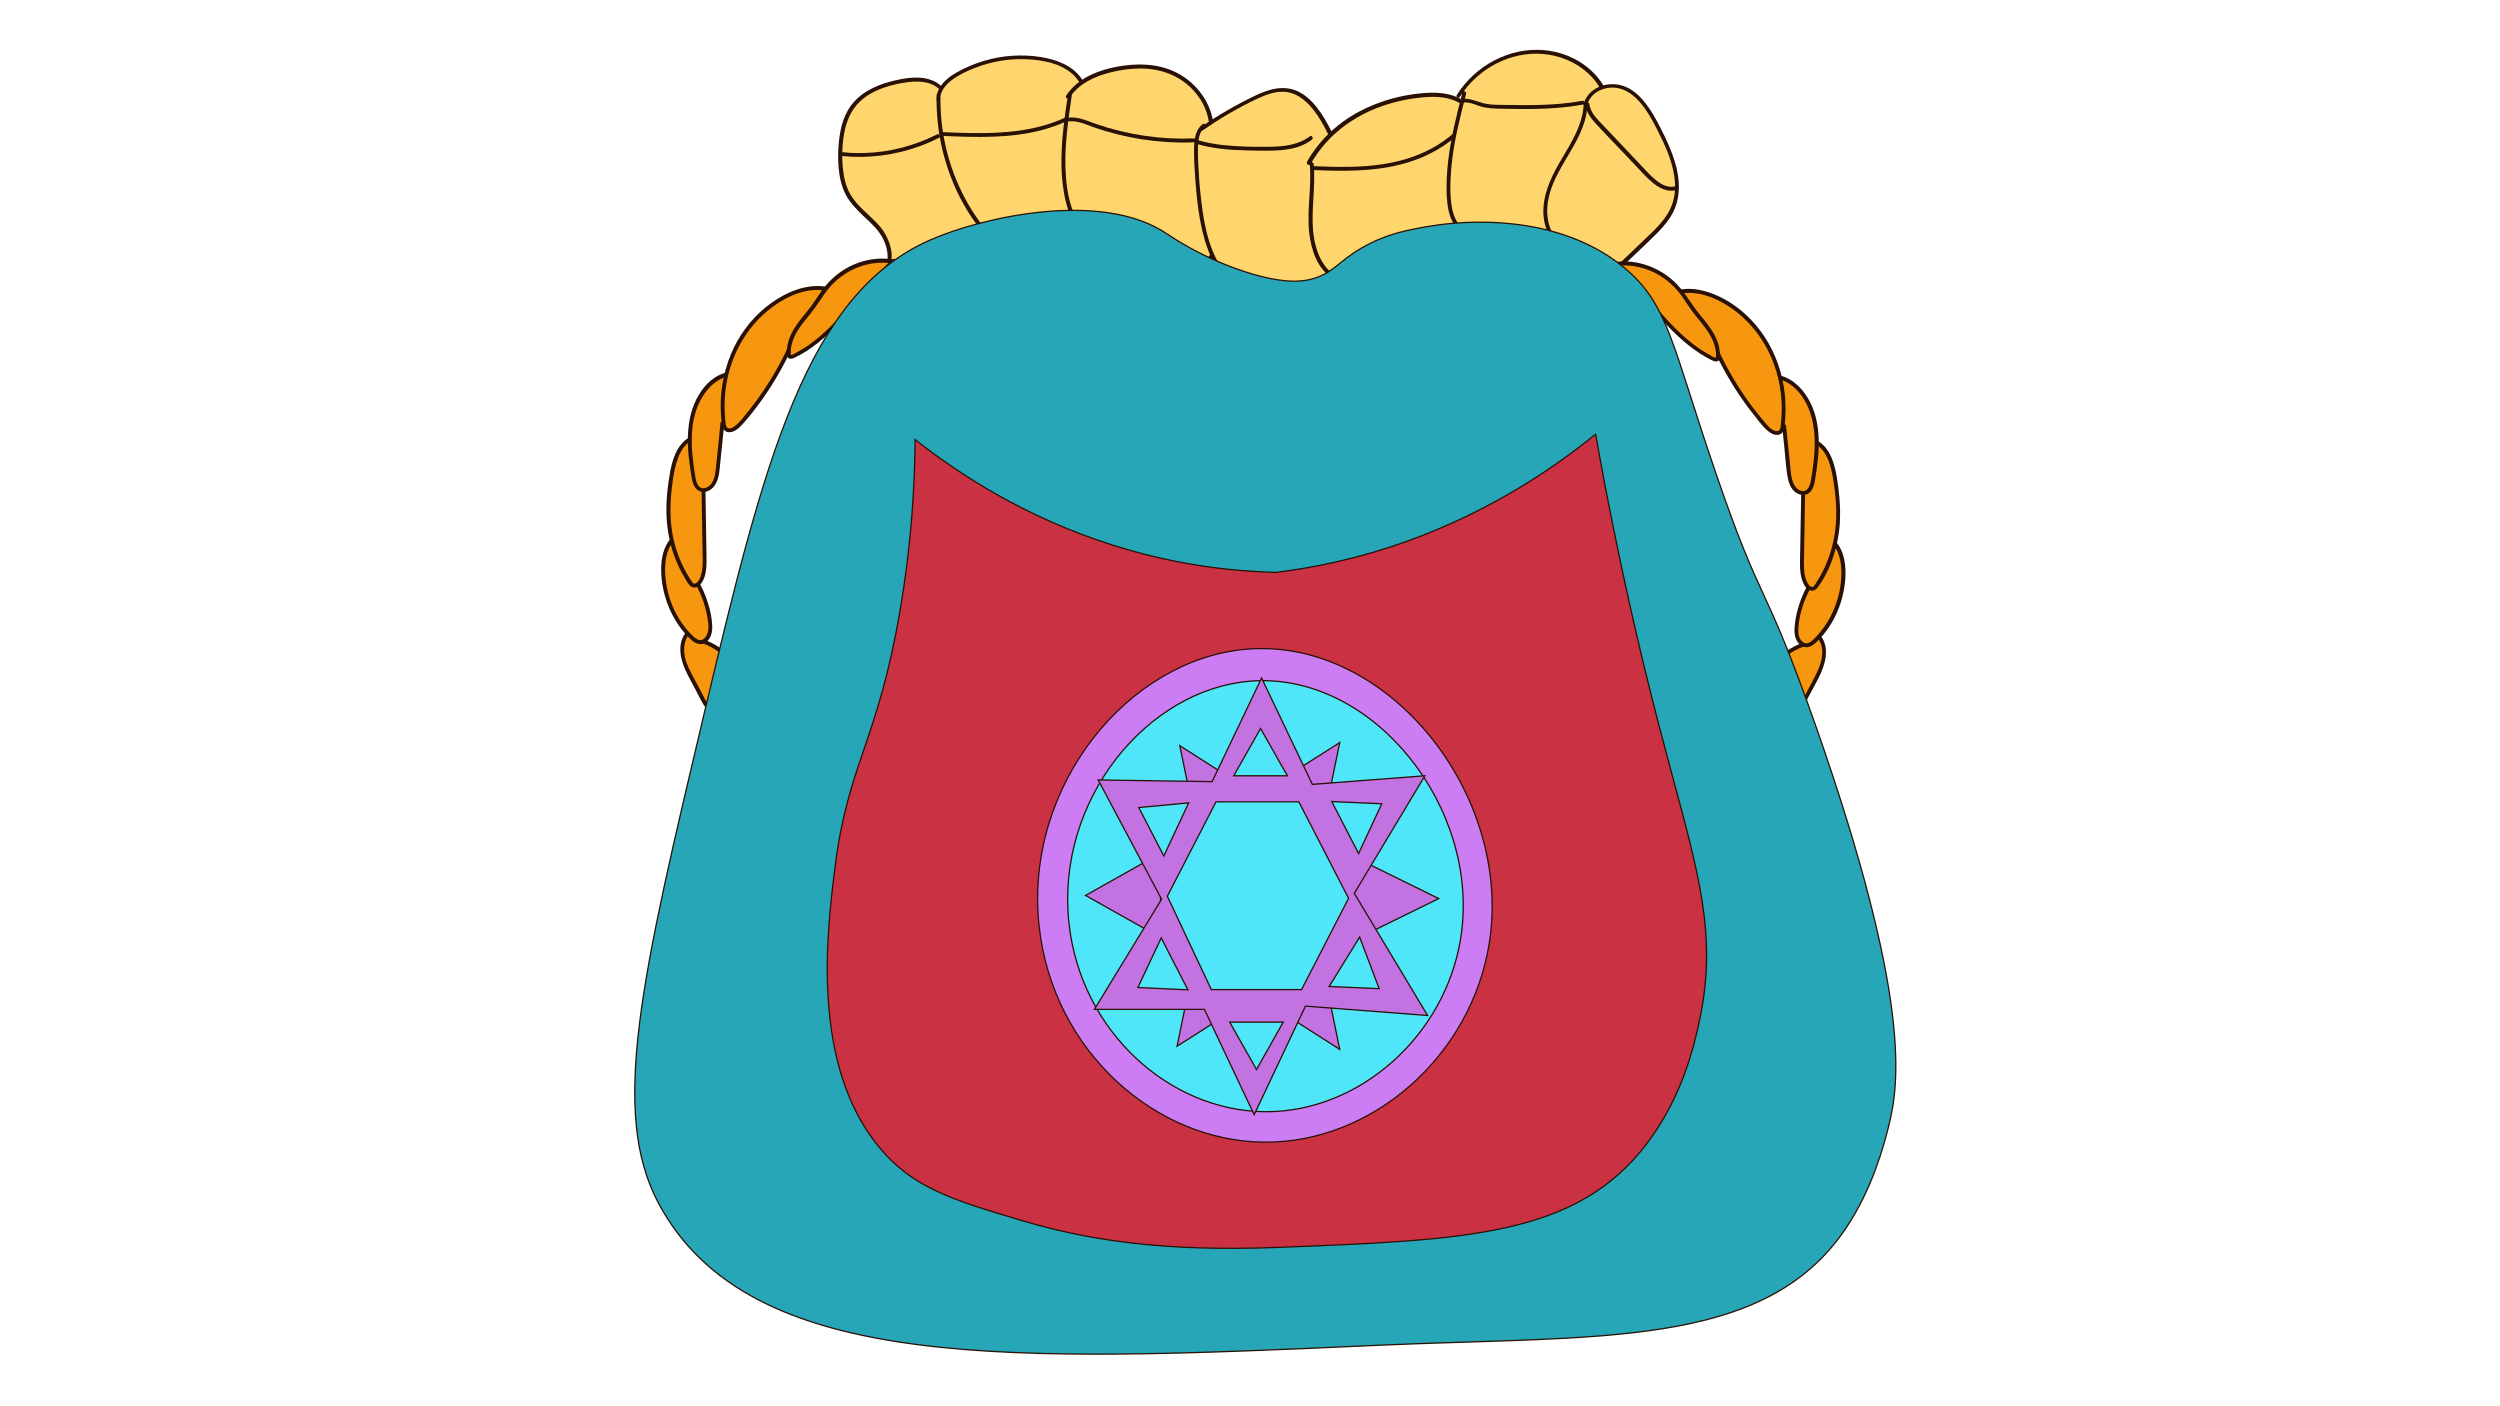 <?xml version="1.0" encoding="utf-8"?>
<!-- Generator: Adobe Illustrator 23.0.5, SVG Export Plug-In . SVG Version: 6.00 Build 0)  -->
<svg version="1.1" id="圖層_1" xmlns="http://www.w3.org/2000/svg" xmlns:xlink="http://www.w3.org/1999/xlink" x="0px" y="0px"
	 viewBox="0 0 1920 1080" style="enable-background:new 0 0 1920 1080;" xml:space="preserve">
<style type="text/css">
	.st0{fill:#FFD66D;}
	.st1{fill:#291105;}
	.st2{fill:#F7960F;}
	.st3{fill:#27A6B7;stroke:#291105;stroke-miterlimit:10;}
	.st4{fill:#CA3244;stroke:#291105;stroke-miterlimit:10;}
	.st5{fill:#CD7DF3;stroke:#291105;stroke-miterlimit:10;}
	.st6{fill:#50E6FA;stroke:#291105;stroke-miterlimit:10;}
	.st7{fill:#C272E1;stroke:#291105;stroke-miterlimit:10;}
</style>
<g>
	<g>
		<g>
			<path class="st0" d="M679.8,208c7-9.3,2.5-23.9-4.9-32.7c-7.4-8.8-17.3-15.1-23.2-25.3c-5.4-9.5-6.6-21.4-6.3-32.7
				c0.3-11.9,2.2-24.4,8.6-33.9c8.9-13.4,24.6-18.5,39.3-21.2c11.6-2.1,25.9-1.8,32.2,9.3c3.8,6.7,3.3,15.2,3.8,23.1
				c1.5,23.8,13.2,45.2,26.2,64c2.5,3.6,5.2,7.6,5.3,12.2c0.3,9-8.6,14.4-16.2,17.3c-18.5,7.2-37.3,13.3-56.3,18.1
				c-2.5,0.6-6.4-0.6-5.3-3.1"/>
			<g>
				<path class="st1" d="M681.1,208.7c7.5-10.2,2.5-24.9-4.6-33.9c-4.2-5.2-9.4-9.5-14.2-14.2c-4.9-4.8-9.3-10.1-11.7-16.6
					c-2.6-6.8-3.5-14.2-3.7-21.4c-0.2-7.2,0.2-14.5,1.7-21.6c1.4-6.8,3.9-13.5,8.2-19c3.9-5,9-8.8,14.6-11.6
					c5.6-2.8,11.6-4.6,17.6-5.9c5.6-1.2,11.3-2.1,17.1-1.8c5.3,0.3,10.9,1.7,14.9,5.5c5,4.7,6,11.7,6.3,18.2
					c0.4,7.3,0.7,14.5,2.3,21.7c1.6,7.1,3.9,13.9,6.8,20.5c2.9,6.7,6.4,13.1,10.2,19.4c1.9,3,3.8,6,5.8,9c2,3,4.3,5.8,5.7,9.1
					c6,14-12.4,20.1-22.1,23.7c-15.2,5.6-30.7,10.5-46.4,14.6c-1.3,0.3-2.6,0.8-4,0.5c-0.7-0.2-1.7-0.4-1.4-1.3
					c0.6-1.8-2.3-2.6-2.9-0.8c-1,2.8,1.5,4.7,4,5.1c1.5,0.2,2.9,0,4.3-0.4c2.1-0.5,4.2-1.1,6.3-1.7c8.2-2.2,16.3-4.7,24.4-7.4
					c8.1-2.7,16.1-5.6,24.1-8.7c5.4-2.1,11-4.9,14.6-9.6c1.8-2.3,2.9-5,3.1-8c0.3-3.6-1.1-7.1-2.9-10.2c-1.9-3.2-4.2-6.2-6.2-9.3
					c-2.1-3.2-4.1-6.4-6-9.6c-7.6-13.1-13.7-27.2-15.9-42.3c-1.1-7.5-0.4-15.2-2-22.7c-1.3-6.3-4.8-11.9-10.5-15
					c-10.6-5.8-24.3-3.1-35.3-0.2c-12.7,3.4-24.9,9.8-31.8,21.4c-3.8,6.4-5.8,13.7-6.8,21c-1,7.5-1.3,15.2-0.7,22.8
					c0.6,7.4,2.1,14.9,5.6,21.6c3.3,6.3,8.4,11.4,13.5,16.3c4.9,4.6,10.2,9.2,13.7,15c3.3,5.4,5.4,12,4.8,18.4
					c-0.3,3-1.4,5.7-3.2,8.1C677.3,208.8,679.9,210.3,681.1,208.7L681.1,208.7z"/>
			</g>
		</g>
		<g>
			<g>
				<path class="st1" d="M647.4,119.9c19.7,1.9,39.7-0.7,58.3-7.4c5.3-1.9,10.5-4.2,15.5-6.7c1.7-0.9,0.2-3.5-1.5-2.6
					c-17.4,8.8-36.6,13.8-56,14.3c-5.4,0.2-10.9,0-16.3-0.6C645.5,116.7,645.5,119.7,647.4,119.9L647.4,119.9z"/>
			</g>
		</g>
	</g>
	<g>
		<g>
			<path class="st0" d="M720.5,76.4c0-8.7,7.3-15.1,14.2-19.1c21.1-12.2,46-16.2,69.4-11.2c12.5,2.7,26.1,9.9,29,23.7
				c1.4,6.8-0.1,13.8-1.3,20.7c-3.6,21.2-3.6,43.1,0.1,64.3c1.4,8.2,2.5,18.6-3.9,22.8c-2.3,1.5-5,1.7-7.6,1.9
				c-16.5,1.2-33.1,2.4-49.6,3.5c-2.7,0.2-5.5,0.4-8.1-0.6c-3.1-1.2-5.6-4-7.8-6.7C732.4,147.9,720,110.4,720.8,73"/>
			<g>
				<path class="st1" d="M722,76.4c0-6.2,4.2-11.3,9-14.9c5.3-4,11.7-7,17.9-9.4c13.1-5.1,27.2-7.4,41.2-6.5
					c11.6,0.7,24.5,3.2,33.5,11.2c4.3,3.8,7.3,8.7,8.2,14.3c1.3,7.7-1,15.6-2.1,23.2c-2.3,15.7-2.7,31.7-1.1,47.5
					c0.4,3.8,0.9,7.6,1.5,11.4c0.5,3,1,6.1,1.2,9.2c0.3,4.8,0.2,11.3-4.5,14.1c-3.1,1.8-7.3,1.5-10.7,1.7c-4.1,0.3-8.1,0.6-12.2,0.9
					c-8.1,0.6-16.2,1.2-24.3,1.7c-4,0.3-8.1,0.8-12.1,0.8c-3.7,0-6.4-1.3-9-3.9c-4.6-4.7-8.4-10.5-12-16.1
					c-14.7-23.4-23-50.8-24.1-78.4c-0.1-3.4-0.2-6.8-0.1-10.2c0-1.9-3-1.9-3,0c-0.3,14.6,1.3,29.2,4.8,43.4
					c3.5,13.9,8.7,27.5,15.7,40c3.4,6.2,7.3,12.1,11.6,17.7c2.1,2.7,4.2,5.6,6.9,7.7c3.1,2.4,6.6,3.1,10.4,2.9
					c8.5-0.4,16.9-1.2,25.4-1.8c8.5-0.6,17-1.2,25.6-1.8c3.4-0.2,7-0.6,9.8-2.8c2.1-1.7,3.4-4.1,4.1-6.7c1.5-5.9,0.4-12.2-0.6-18
					c-2.7-16.3-3.2-33.1-1.6-49.6c0.4-4.1,0.9-8.2,1.6-12.2c0.7-4,1.5-8.1,1.9-12.2c0.6-6.9-0.5-13.7-4.5-19.5
					c-7-10-19.4-14.4-31-16.3c-14.5-2.3-29.5-1.3-43.6,2.9c-7.1,2.1-14,5-20.5,8.6c-5.4,3-10.8,6.9-13.9,12.5
					c-1.5,2.7-2.3,5.6-2.3,8.7C719,78.3,722,78.3,722,76.4L722,76.4z"/>
			</g>
		</g>
		<g>
			<g>
				<path class="st1" d="M724.4,104.4c25.5,1.1,51.7,2,76.5-4.7c7-1.9,13.8-4.4,20.3-7.6c1.7-0.8,0.2-3.4-1.5-2.6
					c-22.9,11.2-48.8,13.1-74,12.7c-7.1-0.1-14.2-0.4-21.3-0.7C722.4,101.3,722.4,104.3,724.4,104.4L724.4,104.4z"/>
			</g>
		</g>
	</g>
	<g>
		<g>
			<path class="st0" d="M820.1,74.2c7.8-11.7,20.9-17.4,33.7-20.4c14.4-3.4,29.7-4.2,43.7,1c14,5.2,26.5,16.9,31.1,32.6
				c4.4,15.1,1.1,31.4-0.1,47.3c-1.1,14.6-0.4,29.4,2.1,43.8c1.2,6.8,2.6,14.7-1.4,20c-4.6,6.3-13.4,4.9-20.5,3
				c-18.1-4.9-36.1-9.8-54.2-14.8c-8.3-2.3-17-4.7-23.5-11c-7-6.8-10.5-17.1-12.3-27.3c-4.5-25.1-0.8-51,3-76.2"/>
			<g>
				<path class="st1" d="M821.4,75c7.3-10.9,19.5-16.5,31.9-19.5c14.6-3.6,30.5-4.5,44.8,1.2c11.4,4.5,21.1,13.3,26.4,24.3
					c6.7,13.8,4.9,29.7,3.4,44.4c-0.8,7.9-1.4,15.9-1.4,23.8c0,8,0.7,16,1.8,24c0.5,3.7,1.3,7.4,1.8,11.1c0.4,3.2,0.6,6.6-0.3,9.7
					c-0.8,2.8-2.6,5.3-5.2,6.6c-2.5,1.2-5.4,1.3-8.1,1c-3.1-0.3-6-1.1-9-1.9c-4.1-1.1-8.2-2.2-12.2-3.3c-8-2.2-16-4.4-24-6.5
					c-7.6-2.1-15.2-3.9-22.7-6.3c-6.4-2-12.7-4.8-17.4-9.8c-4.6-4.9-7.4-11.3-9.2-17.7c-2.1-7.4-3.1-15.1-3.5-22.8
					c-1-16.3,0.8-32.6,3-48.7c0.6-3.9,1.1-7.9,1.7-11.8c0.3-1.9-2.6-2.7-2.9-0.8c-2.5,16.8-5,33.7-5.1,50.7
					c-0.1,8.4,0.5,16.8,1.9,25.2c1.2,7.1,3.1,14.3,6.6,20.6c3.4,6.2,8.4,11.2,14.8,14.4c6.6,3.3,13.9,5,21,6.9
					c16.6,4.5,33.2,9.3,49.9,13.6c5.6,1.4,12.2,2.5,17.4-0.5c6.1-3.5,7-10.9,6.4-17.3c-0.4-3.8-1.2-7.4-1.7-11.2
					c-0.6-4.2-1.1-8.4-1.4-12.6c-0.7-8.4-0.7-16.9-0.1-25.4c1.1-16.1,4.8-32.7,0.4-48.7C926.7,75,918,64.2,906.7,57.5
					c-13.1-7.8-28.8-9.2-43.7-7.1c-13.4,1.9-27.6,6.1-37.8,15.5c-2.4,2.2-4.6,4.8-6.4,7.5C817.7,75.1,820.3,76.6,821.4,75L821.4,75z
					"/>
			</g>
		</g>
		<g>
			<g>
				<path class="st1" d="M821.4,93.2c6.5-0.6,12.6,2.4,18.5,4.5c5.9,2.1,12,3.9,18,5.4c12.2,3.1,24.8,5.1,37.4,5.9
					c7.2,0.5,14.3,0.6,21.5,0.3c1.9-0.1,1.9-3.1,0-3c-25.4,1-50.8-2.8-74.8-11c-6.6-2.3-13.5-5.7-20.7-5
					C819.5,90.3,819.5,93.3,821.4,93.2L821.4,93.2z"/>
			</g>
		</g>
	</g>
	<g>
		<g>
			<path class="st0" d="M922.3,99.3c12.8-8.9,26.2-16.8,40.1-23.6c8.9-4.3,18.6-8.3,28.1-6.2c11.1,2.4,19.5,12.6,25.7,23.1
				c17.5,29.9,23.1,68.1,15.2,102.6c-1.2,5.4-2.8,10.8-5.7,15.3c-8.1,12.6-23.7,15-37.6,15.4c-14,0.5-28.9-0.2-40.8-8.7
				c-16.1-11.5-22.4-34.2-25.4-55.4c-2.2-15.4-3.4-31-3.6-46.5c-0.1-7,0.6-15.1,5.9-18.9"/>
			<g>
				<path class="st1" d="M923,100.6c13.4-9.3,27.5-17.7,42.2-24.6c7.1-3.3,15-6.4,23-5.3c6.7,0.9,12.5,4.9,17.1,9.7
					c4.8,5.1,8.6,11.1,11.9,17.2c3.4,6.3,6.3,13,8.6,19.8c4.7,13.8,7.2,28.4,7.6,43c0.2,7.3-0.2,14.7-1.1,21.9
					c-1,7.4-2.3,15.1-5.1,22.1c-2.4,6.2-6.7,11.2-12.4,14.4c-5.3,2.9-11.3,4.4-17.2,5.1c-6.5,0.8-13.2,0.9-19.7,0.7
					c-7.1-0.2-14.3-1.2-20.9-3.8c-12.4-4.8-20.6-15.6-25.5-27.6c-5.4-13.1-7.6-27.3-9.2-41.2c-1-8.5-1.6-17-2-25.5
					c-0.2-4.1-0.3-8.2-0.3-12.3c0-3.1,0.2-6.3,1-9.3c0.7-2.7,1.9-5.3,4.2-7c1.5-1.1,0-3.7-1.5-2.6c-5.3,4-6.4,10.9-6.6,17.1
					c-0.3,8.5,0.3,17.2,0.9,25.7c1.2,15.6,2.9,31.4,7.3,46.4c3.7,12.6,9.8,25.3,20.5,33.4c12.1,9.3,28,10.2,42.7,9.7
					c12.3-0.4,26.1-2.3,35.1-11.6c5.4-5.6,7.8-13,9.5-20.4c1.7-7.5,2.8-15.1,3.3-22.7c1-15.3-0.5-30.8-4.3-45.6
					c-3.7-14.4-9.5-28.6-17.9-40.9c-4-5.8-8.8-11.3-14.9-14.9c-6.6-4-14.2-4.7-21.7-3c-8.2,1.9-15.9,6-23.3,9.8
					c-7.6,4-15,8.2-22.2,12.8c-3.5,2.2-7,4.6-10.4,7C919.9,99.1,921.4,101.7,923,100.6L923,100.6z"/>
			</g>
		</g>
		<g>
			<g>
				<path class="st1" d="M918.9,110.5c12.2,3.6,25,4.7,37.7,5c6,0.2,12,0.3,18,0.2c5.4,0,10.8-0.3,16.1-1.3c6-1.1,11.9-3.4,16.8-7.1
					c1.5-1.1,0-3.8-1.5-2.6c-8.6,6.5-19.5,7.8-30,8c-11.9,0.2-24,0-35.9-1.2c-6.9-0.7-13.8-2-20.4-3.9
					C917.8,107.1,917,110,918.9,110.5L918.9,110.5z"/>
			</g>
		</g>
	</g>
	<g>
		<g>
			<path class="st0" d="M1005.3,125.2c18-32.2,52.7-48.7,86.5-51.9c10.4-1,21.5-0.7,30.7,4.9c13.8,8.5,20.1,27.5,19.5,45
				c-0.6,17.6-7,34.1-13.2,50.3c-5.2,13.4-11.1,27.7-22.5,34.6c-7.2,4.4-15.7,5.2-23.9,5.9c-9.1,0.8-18.2,1.6-27.4,2.4
				c-10.5,0.9-21.8,1.7-30.9-4.1c-12-7.6-16.9-24.4-17.4-39.9s2.2-31,0.8-46.4"/>
			<g>
				<path class="st1" d="M1006.6,126c6.7-11.9,15.9-22.1,27-30.1c10.8-7.8,23-13.4,35.8-16.9c6.3-1.8,12.7-3,19.2-3.8
					c7.3-0.9,14.9-1.3,22.1,0.1c6.9,1.4,13,4.7,17.8,9.9c4.4,4.8,7.4,10.8,9.3,17c4.5,14.7,2.8,30.1-1.3,44.7
					c-2.3,8-5.2,15.8-8.2,23.6c-2.6,6.7-5.2,13.5-8.6,19.9c-3.2,5.9-7.2,11.7-12.8,15.5c-6.4,4.4-14.2,5.7-21.8,6.4
					c-8.8,0.8-17.6,1.6-26.4,2.4c-7.7,0.7-15.7,1.7-23.4,0.3c-6.9-1.2-12.9-4.6-17.2-10.1c-4-5.1-6.5-11.3-8-17.6
					c-3.8-15.9-1.1-32.3-0.8-48.4c0.1-4.3,0-8.6-0.4-12.9c-0.2-1.9-3.2-1.9-3,0c1.6,17.6-2.4,35.3-0.4,52.9
					c1.5,13.1,6.3,27.8,18.2,35c6.8,4.1,14.8,4.9,22.5,4.6c8.9-0.3,17.7-1.4,26.5-2.2c8.4-0.7,17.1-1,25.3-3.2
					c7.2-2,13.3-6.1,17.9-11.9c4.6-5.7,7.9-12.3,10.7-19c3.2-7.4,6-15,8.7-22.7c5.5-15.5,9.6-32,7.3-48.5
					c-1.8-13.1-7.8-26.9-19.4-34.2c-6.8-4.2-14.8-5.6-22.7-5.6c-7.2,0-14.4,0.9-21.4,2.2c-13.5,2.6-26.7,7.3-38.7,14.2
					c-12.1,7-22.7,16.4-30.9,27.7c-2.1,2.9-4,5.8-5.7,8.9C1003,126.2,1005.6,127.7,1006.6,126L1006.6,126z"/>
			</g>
		</g>
		<g>
			<g>
				<path class="st1" d="M1008.2,130.6c17.4,0.7,34.9,1.1,52.3-1.3c14.9-2.1,29.7-6.5,42.8-14c7.3-4.2,14.1-9.4,20-15.5
					c1.3-1.4-0.8-3.5-2.1-2.1c-10.2,10.5-22.9,18.1-36.7,22.9c-15.2,5.3-31.3,7.2-47.3,7.5c-9.6,0.2-19.3-0.1-28.9-0.5
					C1006.3,127.5,1006.3,130.5,1008.2,130.6L1008.2,130.6z"/>
			</g>
		</g>
	</g>
	<g>
		<g>
			<path class="st0" d="M1119.9,73.6c17.6-27.9,52.1-40.8,81.1-30.2c11.4,4.1,22.1,11.8,28.8,22.9c6.7,11.1,9.1,25.9,4.5,38.3
				c-4.2,11.6-13.5,19.7-20.1,29.8c-10.6,16.2-15,38.4-30,49.3c-14.9,10.8-34.6,6.3-51.2-0.8c-5-2.2-10-4.6-13.7-9
				c-5.1-6.1-6.5-15-7-23.4c-1.4-26.7,5.3-53.1,11.9-78.8"/>
			<g>
				<path class="st1" d="M1121.2,74.4c6.8-10.8,16.4-19.6,27.8-25.5c10.8-5.6,23.1-8.4,35.3-7.5c13,0.9,25.8,6.1,35.4,14.9
					c10.6,9.8,16.7,24.1,15.3,38.6c-0.7,7.3-3.6,13.8-7.7,19.8c-4.1,6-9,11.3-13.1,17.2c-7.6,10.9-11.6,23.6-18,35.1
					c-3,5.4-6.7,10.6-11.6,14.5c-5.4,4.3-12,6.6-18.8,7c-7.1,0.4-14.2-0.9-21-3c-3.4-1.1-6.8-2.3-10.1-3.7c-3.3-1.4-6.6-2.9-9.6-5
					c-6.1-4.2-8.9-10.8-10.1-17.9c-1.4-7.9-1.3-16.2-0.8-24.2c0.9-17.1,4.6-34,8.7-50.6c1-4,2-8.1,3.1-12.1c0.5-1.9-2.4-2.7-2.9-0.8
					c-4.4,17.2-8.8,34.6-10.9,52.3c-1,8.8-1.5,17.8-1.1,26.7c0.4,7.3,1.4,15.1,5.2,21.5c4,6.7,10.8,10.1,17.7,13
					c6.9,2.9,14.1,5.2,21.5,6.3c7.1,1,14.5,0.8,21.3-1.7c6.4-2.4,11.9-6.6,16.2-11.9c8.5-10.6,12.6-23.9,19-35.8
					c3.4-6.4,7.8-12.1,12.4-17.8c4.7-5.8,9.2-11.9,11.7-19c5.1-14.2,1.6-30.8-7.1-42.8c-8.3-11.4-21.1-19.2-34.8-22.2
					c-12.5-2.8-25.7-1.7-37.7,2.7c-12.3,4.5-23.4,12.3-31.8,22.4c-2.1,2.5-4.1,5.2-5.8,8C1117.6,74.5,1120.2,76,1121.2,74.4
					L1121.2,74.4z"/>
			</g>
		</g>
		<g>
			<g>
				<path class="st1" d="M1123.5,78.8c5.6-0.9,11.1,2.6,16.5,3.7c6,1.1,12.1,1,18.2,1.1c12.3,0.2,24.7,0.3,37-0.7
					c6.9-0.5,13.8-1.4,20.7-2.6c1.9-0.4,1.1-3.2-0.8-2.9c-12.2,2.3-24.5,3.1-36.9,3.3c-6.2,0.1-12.3,0-18.5-0.1
					c-6.1-0.1-12.4,0.2-18.4-0.9c-6.3-1.1-12.1-4.7-18.6-3.7C1120.8,76.2,1121.6,79.1,1123.5,78.8L1123.5,78.8z"/>
			</g>
		</g>
	</g>
	<g>
		<g>
			<path class="st0" d="M1217.5,80.2c3.9-13.7,20.8-17.8,32.3-11.5c11.5,6.3,18.8,19.2,25.1,31.7c9,17.7,17.5,38.9,10.5,57.7
				c-3.7,10-11.3,17.4-18.6,24.4c-7.7,7.4-15.4,14.8-23.1,22.2c-2.2,2.1-4.5,4.3-7.3,5.2c-4.7,1.5-9.6-0.8-14-3.1
				c-14.8-7.8-30.6-18.4-34.6-36.2c-3.6-16.2,4-32.6,12.2-46.5s17.6-28.3,17.9-45"/>
			<g>
				<path class="st1" d="M1218.9,80.6c2.6-9,11.6-13.7,20.5-13.3c10.7,0.5,18.9,8.7,24.6,17.1c3.4,5,6.3,10.3,9,15.7
					c3,5.9,5.8,11.8,8.2,18c4.5,11.9,7.3,25.2,3.4,37.6c-3.8,12.2-13.9,20.9-22.9,29.5c-5.2,5-10.4,10-15.7,15
					c-2.5,2.4-4.8,5.1-7.7,7c-2.8,1.9-5.8,2-9,1.1c-3-0.9-5.9-2.5-8.6-4c-2.4-1.3-4.7-2.6-7-4.1c-4.6-2.9-9-6.1-12.9-9.9
					c-3.8-3.7-7-7.9-9.2-12.7c-2.6-5.6-3.6-11.7-3.3-17.9c1.5-26.7,24.6-45.7,29.9-71.3c0.6-3.1,1-6.2,1.1-9.3c0-1.9-3-1.9-3,0
					c-0.3,13.6-6.8,25.8-13.6,37.3c-7,11.8-14.4,23.9-16.7,37.7c-1.1,6.6-1,13.4,1,19.9c1.7,5.5,4.6,10.4,8.3,14.8
					c7.3,8.7,17.4,14.9,27.5,20c3.1,1.6,6.5,3.1,10.1,3.2c3.3,0.1,6.2-1.3,8.7-3.3c2.9-2.3,5.4-5,8.1-7.6c2.7-2.6,5.5-5.2,8.2-7.8
					c5.2-5,10.4-9.8,15.4-14.9c4.4-4.5,8.6-9.5,11.5-15.1c6.3-12.2,5.4-26.2,1.5-39c-2-6.6-4.7-13.1-7.7-19.3
					c-2.8-5.8-5.7-11.6-9-17.1c-5.7-9.5-13.7-19.8-25-22.5c-9.2-2.2-19.7,0.5-25.4,8.3c-1.4,1.9-2.4,4.1-3.1,6.4
					C1215.5,81.6,1218.4,82.4,1218.9,80.6L1218.9,80.6z"/>
			</g>
		</g>
		<g>
			<g>
				<path class="st1" d="M1217.5,80.1c0.7,6,4.3,10.8,8.3,15.1c4.8,5.2,9.7,10.3,14.6,15.4c5,5.2,9.9,10.5,14.9,15.7
					c4.6,4.8,9,10,14.2,14.2c4.9,4,10.9,7.1,17.4,5.6c1.9-0.4,1.1-3.3-0.8-2.9c-5.3,1.2-10.4-1.6-14.4-4.9
					c-4.8-3.9-8.9-8.7-13.1-13.1c-9.4-9.9-18.7-19.8-28.1-29.7c-4.2-4.4-9.1-9.2-9.8-15.5C1220.3,78.2,1217.3,78.1,1217.5,80.1
					L1217.5,80.1z"/>
			</g>
		</g>
	</g>
	<g>
		<g>
			<path class="st2" d="M527.8,486.8c-3.7,4.6-4.4,11.5-3.3,17.5s4.1,11.5,6.9,16.8c2.9,5.5,5.8,10.9,8.7,16.4
				c2.3,4.4,5.1,9.2,9.5,10.5c3.4,1,7.1-0.3,9.8-2.9s4.3-6.2,5.3-10c2.8-10.9-0.1-23.5-7.2-31.5c-4.9-5.5-11.5-8.8-18.1-11.2"/>
			<g>
				<path class="st1" d="M526.7,485.8c-6.6,8.4-4.4,19.8-0.3,28.8c2.4,5.3,5.3,10.4,8,15.5c2.5,4.7,4.7,9.8,7.9,14
					c2.8,3.7,6.6,6.4,11.4,5.6c4.9-0.8,8.6-4.8,10.6-9.2c4.1-8.8,3.8-19.5,0.1-28.4c-2.1-5.1-5.3-9.6-9.6-13.1
					c-4.5-3.7-9.7-6.2-15.1-8.1c-1.8-0.7-2.6,2.2-0.8,2.9c8.5,3.1,16.5,7.8,21,15.9c4.2,7.5,5.4,16.7,3.3,25
					c-1.1,4.3-3.2,8.9-7.3,11.1c-1.8,1-3.9,1.4-5.9,0.8c-1.8-0.5-3.3-1.9-4.5-3.3c-3-3.5-4.9-8.1-7.1-12.2c-2.5-4.6-5-9.3-7.4-13.9
					c-2.5-4.8-4.8-9.9-5.4-15.3c-0.5-4.8,0.1-10.2,3.2-14.1C530,486.4,527.9,484.3,526.7,485.8L526.7,485.8z"/>
			</g>
		</g>
		<g>
			<path class="st2" d="M517,413.8c-6.3,6.5-8.1,16.9-7.6,26.5c0.9,18.9,9,37.2,21.9,49.4c1.8,1.7,3.8,3.3,6.2,3.5
				c3.2,0.2,6-2.7,7.2-6c1.1-3.3,0.9-7,0.5-10.6c-1.4-10.4-4.8-20.5-9.9-29.3"/>
			<g>
				<path class="st1" d="M515.9,412.8c-6.5,6.7-8.3,16.6-8.1,25.6c0.1,9.7,2.3,19.5,6.1,28.5c3.7,8.7,9,16.8,15.8,23.4
					c3.3,3.2,7.6,6.1,12.1,3.2c4.2-2.8,5.4-8,5.2-12.8c-0.2-5.9-1.5-11.9-3.3-17.6c-1.8-5.8-4.2-11.3-7.2-16.5
					c-1-1.7-3.6-0.2-2.6,1.5c4.9,8.4,8.1,17.8,9.6,27.4c0.7,4.4,1.3,9.8-1.5,13.6c-1.1,1.5-2.8,2.8-4.7,2.5c-2.2-0.3-4-2.1-5.5-3.5
					c-12.6-12.1-19.8-29.5-20.9-46.8c-0.5-9.1,0.5-19.6,7.2-26.5C519.4,413.5,517.3,411.4,515.9,412.8L515.9,412.8z"/>
			</g>
		</g>
		<g>
			<path class="st2" d="M529.8,337.4c-9.5,5.5-12.9,18.7-14.6,30.5c-1.4,9.9-2.4,20-1.8,30.1c1,17.8,6.8,35.2,16.4,49.3
				c0.6,0.8,1.2,1.7,2,2.2c2.3,1.2,4.9-1.1,6.3-3.5c3-5.7,3-12.7,2.9-19.3c-0.3-16.6-0.5-33.1-0.8-49.7"/>
			<g>
				<path class="st1" d="M529.1,336.1c-9.8,5.8-13.1,18-14.8,28.5c-2.4,14-3.5,28.4-1.4,42.5c1.9,13.2,6.4,26.1,13.4,37.4
					c1.4,2.3,3.1,5.9,5.9,6.6c2.9,0.8,5.5-1.6,6.9-3.8c3.5-5.5,3.6-12.7,3.5-19c-0.2-17.1-0.6-34.3-0.8-51.4c0-1.9-3-1.9-3,0
					c0.2,14.3,0.5,28.7,0.7,43c0.1,6.5,0.7,13.3-0.6,19.7c-0.6,2.7-1.5,5.8-3.6,7.7c-0.9,0.8-2,1.4-3,0.5c-1.1-0.9-1.9-2.6-2.7-3.8
					c-6.6-10.4-11.1-22.2-13.2-34.4c-2.4-13.4-1.6-27,0.3-40.5c0.8-6,2-11.9,4.1-17.6c2-5.2,5.1-10.1,9.9-13
					C532.2,337.8,530.7,335.2,529.1,336.1L529.1,336.1z"/>
			</g>
		</g>
		<g>
			<path class="st2" d="M558,287.5c-13.4,3.5-23,17.5-26.4,32.4c-3.4,14.9-1.6,30.6,0.8,45.7c0.6,3.5,1.4,7.3,4,9.4
				c3.5,2.8,8.8,0.7,11.3-3.3c2.6-3.9,3.1-9,3.6-13.8c1.1-11.1,2.2-22.1,3.4-33.2"/>
			<g>
				<path class="st1" d="M557.6,286.1c-9.2,2.4-16.3,9.3-21,17.3c-5.7,9.5-7.9,20.5-8.3,31.5c-0.2,6.3,0.2,12.7,1,19
					c0.4,3.1,0.8,6.1,1.3,9.1c0.4,2.7,0.7,5.4,1.6,7.9c0.8,2.3,2,4.5,4.1,5.8c1.9,1.2,4.2,1.3,6.3,0.8c4.9-1.4,7.6-5.8,8.9-10.4
					c0.8-2.9,1.1-6,1.4-9c0.4-3.6,0.7-7.3,1.1-10.9c0.8-7.4,1.5-14.9,2.3-22.3c0.2-1.9-2.8-1.9-3,0c-1.2,11.8-2.2,23.7-3.6,35.5
					c-0.5,4.5-1.4,10.1-5.3,13c-1.5,1.1-3.4,1.9-5.3,1.5c-2.1-0.5-3.3-2.4-4-4.2c-0.8-2.3-1.1-4.7-1.5-7.1c-0.5-2.8-0.9-5.7-1.2-8.6
					c-0.7-5.7-1.2-11.4-1.1-17.1c0-10.3,1.6-20.8,6.4-30c4.4-8.5,11.3-16.2,20.8-18.7C560.3,288.5,559.5,285.6,557.6,286.1
					L557.6,286.1z"/>
			</g>
		</g>
		<g>
			<path class="st2" d="M635.7,221.9c-9.7-2.1-19.9,0.1-29.1,4.3c-17.1,7.7-31.7,22-40.8,39.9c-9.1,17.9-12.6,39.3-9.8,59.6
				c0.1,1.1,0.3,2.2,0.9,3.1c1.4,2.1,4.3,2,6.4,0.9c2.9-1.4,5.1-3.9,7.3-6.5c14-16.3,26-34.8,35.5-54.8"/>
			<g>
				<path class="st1" d="M636.1,220.5c-15.6-3.3-31.7,3.5-44.2,12.5c-11.9,8.6-21.5,20.3-28,33.4c-7.2,14.6-10.7,31.1-10.4,47.4
					c0.1,4.1,0.4,8.2,1,12.3c0.3,1.8,0.7,3.5,2.2,4.7c1.2,1,2.7,1.3,4.2,1.1c3.7-0.4,6.7-3.2,9.1-5.8c2.8-3,5.3-6.2,7.9-9.4
					c10.3-13,19.2-27,26.6-41.8c0.9-1.9,1.9-3.8,2.8-5.7c0.8-1.7-1.8-3.3-2.6-1.5c-6.7,14.2-14.7,27.7-24,40.3
					c-2.3,3.1-4.6,6.2-7,9.1c-2.4,3-4.8,6.1-7.6,8.7c-1.6,1.5-5.8,4.9-7.9,2.3c-1.1-1.3-1-3.9-1.2-5.5c-0.2-1.9-0.3-3.8-0.4-5.7
					c-0.8-15.3,1.9-30.9,8.1-45c5.6-12.8,14.1-24.4,24.9-33.3c10.9-9,25.3-16.5,39.8-15.9c2,0.1,3.9,0.3,5.8,0.7
					C637.2,223.8,638,220.9,636.1,220.5L636.1,220.5z"/>
			</g>
		</g>
		<g>
			<path class="st2" d="M688.8,201.3c-20-4.8-42.1,3.7-55.4,21.1c-3,4-5.6,8.3-8.5,12.4c-4.2,5.7-9,10.8-12.9,16.8
				c-3.9,6-6.8,13.2-6.3,20.5c0,0.4,0.1,0.7,0.2,1.1c0.6,1.1,2,0.8,3,0.3c31.4-14.7,51-49.3,77.4-73.4"/>
			<g>
				<path class="st1" d="M689.2,199.9c-14.3-3.3-29.5-0.2-41.8,7.7c-6.5,4.2-12,9.6-16.5,15.9c-2.7,3.8-5.1,7.8-7.9,11.6
					c-2.7,3.6-5.6,6.9-8.3,10.4c-5.2,6.7-9.8,14.4-10.4,23.1c-0.1,1.7-0.5,4.4,0.7,5.9c1.2,1.4,3.1,1.1,4.6,0.5
					c3.3-1.5,6.5-3.3,9.5-5.2c12.7-8.1,23.3-19,33.2-30.2c10.2-11.5,19.9-23.6,31-34.4c1.4-1.3,2.8-2.7,4.2-3.9
					c1.4-1.3-0.7-3.4-2.1-2.1c-10.8,9.9-20.2,21.1-29.7,32.2c-9.4,10.8-19,21.6-30.3,30.4c-2.8,2.2-5.6,4.2-8.6,6
					c-1.5,0.9-3,1.8-4.5,2.6c-1.4,0.7-3,1.9-4.5,2.2c-0.1,0-0.2,0.1-0.4,0.1c-0.3-0.1,0.1,0.2,0-0.1c-0.1-0.4-0.1-1-0.1-1.5
					c0-1,0-2,0.1-3c0.2-2,0.7-4,1.3-5.9c1.3-3.9,3.3-7.5,5.6-10.9c2.4-3.5,5.1-6.7,7.8-10c2.7-3.4,5.3-6.9,7.7-10.5
					c2.3-3.4,4.5-6.9,7.3-10c2.3-2.7,4.9-5.2,7.7-7.4c10.8-8.6,25-13,38.8-11.3c1.7,0.2,3.3,0.5,5,0.9
					C690.2,203.2,691,200.3,689.2,199.9L689.2,199.9z"/>
			</g>
		</g>
	</g>
	<g>
		<g>
			<path class="st2" d="M1397.2,489.2c3.7,4.6,4.4,11.5,3.3,17.5c-1.2,6.1-4.1,11.5-6.9,16.8c-2.9,5.5-5.8,10.9-8.7,16.4
				c-2.3,4.4-5.1,9.2-9.5,10.5c-3.4,1-7.1-0.3-9.8-2.9s-4.3-6.2-5.3-10c-2.8-10.9,0.1-23.5,7.2-31.5c4.9-5.5,11.5-8.8,18.1-11.2"/>
			<g>
				<path class="st1" d="M1396.1,490.3c5.9,7.5,3.1,18.2-0.6,26c-2.2,4.7-4.8,9.3-7.2,13.9c-2.3,4.3-4.4,8.9-7.1,13
					c-2.1,3.3-5.2,6.8-9.5,6.1c-4.5-0.7-7.5-4.8-9-8.7c-3.2-8-2.7-17.6,0.7-25.5c2-4.5,4.9-8.3,8.7-11.4c4.1-3.3,8.9-5.6,13.8-7.4
					c1.8-0.7,1-3.6-0.8-2.9c-9.5,3.5-18.3,8.8-23.2,18c-4.5,8.5-5.7,19-2.8,28.2c1.5,4.6,4.2,9.4,8.7,11.6c4.4,2.1,9,1.3,12.5-2.1
					c3.6-3.4,5.7-8.3,8-12.7c2.8-5.2,5.6-10.4,8.3-15.6c5-9.9,9.2-22.9,1.6-32.6C1397,486.6,1394.9,488.7,1396.1,490.3L1396.1,490.3
					z"/>
			</g>
		</g>
		<g>
			<path class="st2" d="M1407.9,416.2c6.3,6.5,8.1,16.9,7.6,26.5c-0.9,18.9-9,37.2-21.9,49.4c-1.8,1.7-3.8,3.3-6.2,3.5
				c-3.2,0.2-6-2.7-7.2-6s-0.9-7-0.5-10.6c1.4-10.4,4.8-20.5,9.9-29.3"/>
			<g>
				<path class="st1" d="M1406.9,417.2c5.9,6.1,7.3,15.1,7.3,23.3c-0.1,8.9-1.9,17.7-5.2,26c-3.1,8-7.7,15.5-13.6,21.8
					c-2.4,2.6-6.4,7.5-10.3,5.1c-4-2.4-4.3-7.8-3.9-12c0.9-10.8,4.6-21.6,10-31c1-1.7-1.6-3.2-2.6-1.5c-5.3,9.2-8.8,19.5-10.1,30.1
					c-0.6,4.9-0.8,10.5,2.5,14.6c1.3,1.7,3.1,3,5.2,3.4c2.4,0.4,4.6-0.5,6.5-1.9c3.7-2.8,6.9-6.6,9.7-10.3c2.9-3.8,5.3-7.9,7.4-12.2
					c4.2-8.8,6.7-18.4,7.4-28.2c0.7-10.1-0.7-21.6-8-29.2C1407.7,413.7,1405.5,415.8,1406.9,417.2L1406.9,417.2z"/>
			</g>
		</g>
		<g>
			<path class="st2" d="M1395.1,339.8c9.5,5.5,12.9,18.7,14.6,30.5c1.4,9.9,2.4,20,1.8,30.1c-1,17.8-6.8,35.2-16.4,49.3
				c-0.6,0.8-1.2,1.7-2,2.2c-2.3,1.2-4.9-1.1-6.3-3.5c-3-5.7-3-12.7-2.9-19.3c0.3-16.6,0.5-33.1,0.8-49.7"/>
			<g>
				<path class="st1" d="M1394.4,341.1c9,5.3,11.8,16.9,13.4,26.5c2.2,13.2,3.3,26.9,1.6,40.2c-1.6,12.3-5.6,24.3-11.7,35.1
					c-0.7,1.2-1.4,2.4-2.2,3.6c-0.8,1.2-1.5,2.7-2.6,3.7c-2.3,2.2-4.8-2.4-5.5-4.1c-2.4-5.8-2-12.3-1.9-18.5
					c0.3-16.1,0.5-32.1,0.8-48.2c0-1.9-3-1.9-3,0c-0.3,15.4-0.5,30.8-0.8,46.2c-0.1,6.6-0.6,13.7,1.6,20.1c0.9,2.8,2.4,5.8,5.1,7.3
					c2.8,1.6,5.3,0.2,7.1-2.2c7.7-10.7,12.7-23.7,15.1-36.6c2.8-14.2,2-28.6,0-42.9c-1.6-11.7-4.4-26.3-15.5-32.8
					C1394.2,337.5,1392.7,340.1,1394.4,341.1L1394.4,341.1z"/>
			</g>
		</g>
		<g>
			<path class="st2" d="M1366.9,289.9c13.4,3.5,23,17.5,26.4,32.4c3.4,14.9,1.6,30.6-0.8,45.7c-0.6,3.5-1.4,7.3-4,9.4
				c-3.5,2.8-8.8,0.7-11.3-3.3c-2.6-3.9-3.1-9-3.6-13.8c-1.1-11.1-2.2-22.1-3.4-33.2"/>
			<g>
				<path class="st1" d="M1366.5,291.3c8.3,2.2,14.8,8.5,19.2,15.8c5.2,8.7,7.4,18.7,7.9,28.7c0.3,5.7,0,11.4-0.6,17.1
					c-0.5,5.5-1.3,11.1-2.3,16.6c-0.8,3.8-2.6,8.8-7.5,7.4c-4.6-1.3-6.5-6.3-7.3-10.6c-0.6-3-0.8-6-1.1-9c-0.3-3.3-0.7-6.6-1-9.9
					c-0.7-6.8-1.4-13.6-2.1-20.3c-0.2-1.9-3.2-1.9-3,0c0.7,6.6,1.3,13.2,2,19.8c0.6,6.1,1,12.3,2,18.4c0.8,5,2.4,10.4,7,13.3
					c4,2.5,8.9,2,11.6-2c1.4-2.1,2-4.6,2.5-7.1c0.5-3,1-6.1,1.4-9.1c0.8-6.1,1.5-12.3,1.6-18.4c0.2-11.3-1.4-22.7-6.5-32.9
					c-4.7-9.4-12.5-17.8-22.8-20.6C1365.5,287.9,1364.7,290.8,1366.5,291.3L1366.5,291.3z"/>
			</g>
		</g>
		<g>
			<path class="st2" d="M1289.2,224.3c9.7-2.1,19.9,0.1,29.1,4.3c17.1,7.7,31.7,22,40.8,39.9s12.6,39.3,9.8,59.6
				c-0.1,1.1-0.3,2.2-0.9,3.1c-1.4,2.1-4.3,2-6.4,0.9c-2.9-1.4-5.1-3.9-7.3-6.5c-14-16.3-26-34.8-35.5-54.8"/>
			<g>
				<path class="st1" d="M1289.6,225.7c14.7-3.1,30,3.6,41.7,12.1c11.2,8.1,20.2,19,26.5,31.3c7,13.7,10.5,29,10.6,44.3
					c0,3.8-0.2,7.6-0.6,11.4c-0.2,1.6-0.1,4.2-1.2,5.5c-0.9,1.1-2.4,0.9-3.6,0.5c-3.4-1.1-5.9-4.4-8.1-7c-2.5-3-5-6-7.4-9.1
					c-9.5-12.4-17.8-25.7-24.8-39.7c-0.9-1.7-1.7-3.5-2.6-5.3c-0.8-1.7-3.4-0.2-2.6,1.5c7.1,15,15.7,29.3,25.7,42.6
					c2.5,3.3,5,6.5,7.6,9.7c2.5,3.1,5.1,6.3,8.4,8.6c2.6,1.8,6.4,2.9,9.1,0.7c1.4-1.2,1.8-3,2.1-4.8c0.3-2,0.5-3.9,0.6-5.9
					c1.3-16.3-1.3-33-7.6-48c-5.7-13.7-14.7-26.1-26.2-35.6c-5.5-4.5-11.5-8.4-18-11.3c-7.6-3.4-15.9-5.7-24.2-5.3
					c-2.1,0.1-4.1,0.4-6.2,0.8C1287,223.2,1287.8,226.1,1289.6,225.7L1289.6,225.7z"/>
			</g>
		</g>
		<g>
			<path class="st2" d="M1236.2,203.7c20-4.8,42.1,3.7,55.4,21.1c3,4,5.6,8.3,8.5,12.4c4.2,5.7,9,10.8,12.9,16.8
				c3.9,6,6.8,13.2,6.3,20.5c0,0.4-0.1,0.7-0.2,1.1c-0.6,1.1-2,0.8-3,0.3c-31.4-14.7-51-49.3-77.4-73.4"/>
			<g>
				<path class="st1" d="M1236.6,205.1c13.5-3.2,27.9-0.1,39.5,7.4c6.1,3.9,11.4,9.1,15.6,15c2.6,3.6,4.9,7.4,7.5,11
					c2.5,3.4,5.2,6.6,7.8,9.8c5.1,6.4,9.9,13.6,10.8,21.9c0.1,1,0.2,2,0.1,3c0,0.4,0,0.9-0.1,1.3c0,0.3-0.1,0.4,0.1,0.3
					c-0.1,0.1-0.4,0-0.5-0.1c-1.5-0.3-3.1-1.4-4.5-2.2c-3.1-1.7-6.1-3.5-8.9-5.5c-11.7-8.2-21.5-18.7-30.9-29.4
					c-9.7-11-18.9-22.4-29.4-32.6c-1.3-1.2-2.6-2.5-3.9-3.7c-1.4-1.3-3.5,0.8-2.1,2.1c11.4,10.4,21.2,22.3,31.3,33.9
					c9.9,11.4,20.2,22.6,32.5,31.4c3,2.2,6.1,4.1,9.3,5.9c1.6,0.9,3.2,1.8,4.9,2.5c1.5,0.6,3.3,0.9,4.5-0.5c1.2-1.5,0.8-4.2,0.7-5.9
					c-0.2-2.1-0.6-4.2-1.2-6.3c-1.2-4-3.1-7.8-5.4-11.3c-2.5-3.8-5.3-7.2-8.2-10.7c-2.9-3.5-5.6-7.1-8.1-10.9
					c-4.6-6.9-9.3-13.3-15.9-18.4c-11.5-9-26.4-13.8-41-11.9c-1.8,0.2-3.6,0.5-5.4,1C1233.9,202.6,1234.7,205.5,1236.6,205.1
					L1236.6,205.1z"/>
			</g>
		</g>
	</g>
	<path class="st3" d="M1417.1,944.1c-62.6,92.1-188.8,81.4-359.3,89.1c-279.8,12.6-482,21.8-552-109
		c-37.5-70.2-13.3-172.9,35.6-378.7c45.5-191.3,77.6-319.2,172.8-361.1c38.7-17.1,131.5-39.1,182.2-4.7c3.2,2.1,26.8,18.5,60.7,29.3
		c31.1,9.9,45.1,7,52.4,4.7c15.4-4.9,18-12.7,36.7-23.5c18.9-10.8,35.1-13.6,51.3-16.4c8.9-1.5,92.2-15.8,149.8,31.7
		c34,28,36.6,58.9,70.2,157.1c36.3,106.2,36.2,79,76.5,193.5c74.5,211.9,64.5,276.3,56.6,308.4
		C1446.8,879.4,1438.3,912.8,1417.1,944.1z"/>
	<path class="st4" d="M1264,879.3c-53.9,69.8-137.1,73.1-282.6,78.7c-89.3,3.5-147-5.9-196.2-20.5c-54.1-16-84.4-25.5-109.9-56.3
		c-52.9-63.9-40.2-165.6-34-215.1c10-80.2,32.8-96.1,50.1-198.1c9.2-54.2,11.2-99.9,11.4-130.4c33.1,26.1,84.3,59.8,152.2,81.2
		c48.4,15.3,91.6,20,125,20.8c29.2-3.6,64.1-10.6,102.2-24.5c62.6-22.7,110.5-55.1,143.2-81.6c17.2,96.8,35.5,173,48.8,224.1
		c26.6,102.1,46.4,153.8,31.1,225.7C1301.3,802.3,1292.2,842.7,1264,879.3z"/>
	<path class="st5" d="M1143.7,724.8c-13.9,86.3-89.9,153.1-172.8,152.4c-83.7-0.7-162.2-70-172.8-165.3
		C786,603.3,867,505.6,958.3,498.5C1066.1,490.1,1162.1,610.2,1143.7,724.8z"/>
	<path class="st6" d="M1121.8,720.7c-12.1,75.3-78.3,133.7-150.4,133.1c-72.8-0.6-141.2-61.1-150.4-144.4
		c-10.5-94.8,60-180.1,139.5-186.3C1054.3,515.8,1137.8,620.6,1121.8,720.7z"/>
	<polygon class="st7" points="1104.9,690.1 1038.9,657.6 1038.9,722.5 	"/>
	<polygon class="st7" points="833.7,687.7 891.3,655.3 891.3,720.1 	"/>
	<polygon class="st7" points="904,803.5 914.3,753.2 944,778 	"/>
	<polygon class="st7" points="1028.9,805.9 1018.6,755.6 988.8,780.3 	"/>
	<polygon class="st7" points="1028.9,570.3 1018.6,620.6 988.8,595.8 	"/>
	<polygon class="st7" points="906.1,572.7 916.4,623 946.1,598.2 	"/>
	<path class="st7" d="M1002.6,772.7l93.8,7.2l-56.3-93.8l54.2-90.3l-86.4,6.6l-39-81.7l-38,79.6l-87.5-1.3l48.7,91.6l-51.6,84.6H925
		l38.2,80.9L1002.6,772.7z M997.5,615.8l38.2,74.1L999.6,760l-69.3,0l-33.8-71.7l37.4-72.5H997.5z"/>
	<polygon class="st6" points="968.1,559.5 947.5,595.8 988.7,595.8 	"/>
	<polygon class="st6" points="1061.2,617.3 1022.8,615.6 1043.4,655.5 	"/>
	<polygon class="st6" points="1059.2,759.3 1044.2,719.7 1020.8,757.6 	"/>
	<polygon class="st6" points="965,821.4 985.5,785 944.4,785 	"/>
	<polygon class="st6" points="873.9,758.4 912.3,760.2 891.8,720.3 	"/>
	<polygon class="st6" points="874.6,620.2 893.8,657.4 912.9,616.6 	"/>
</g>
</svg>
